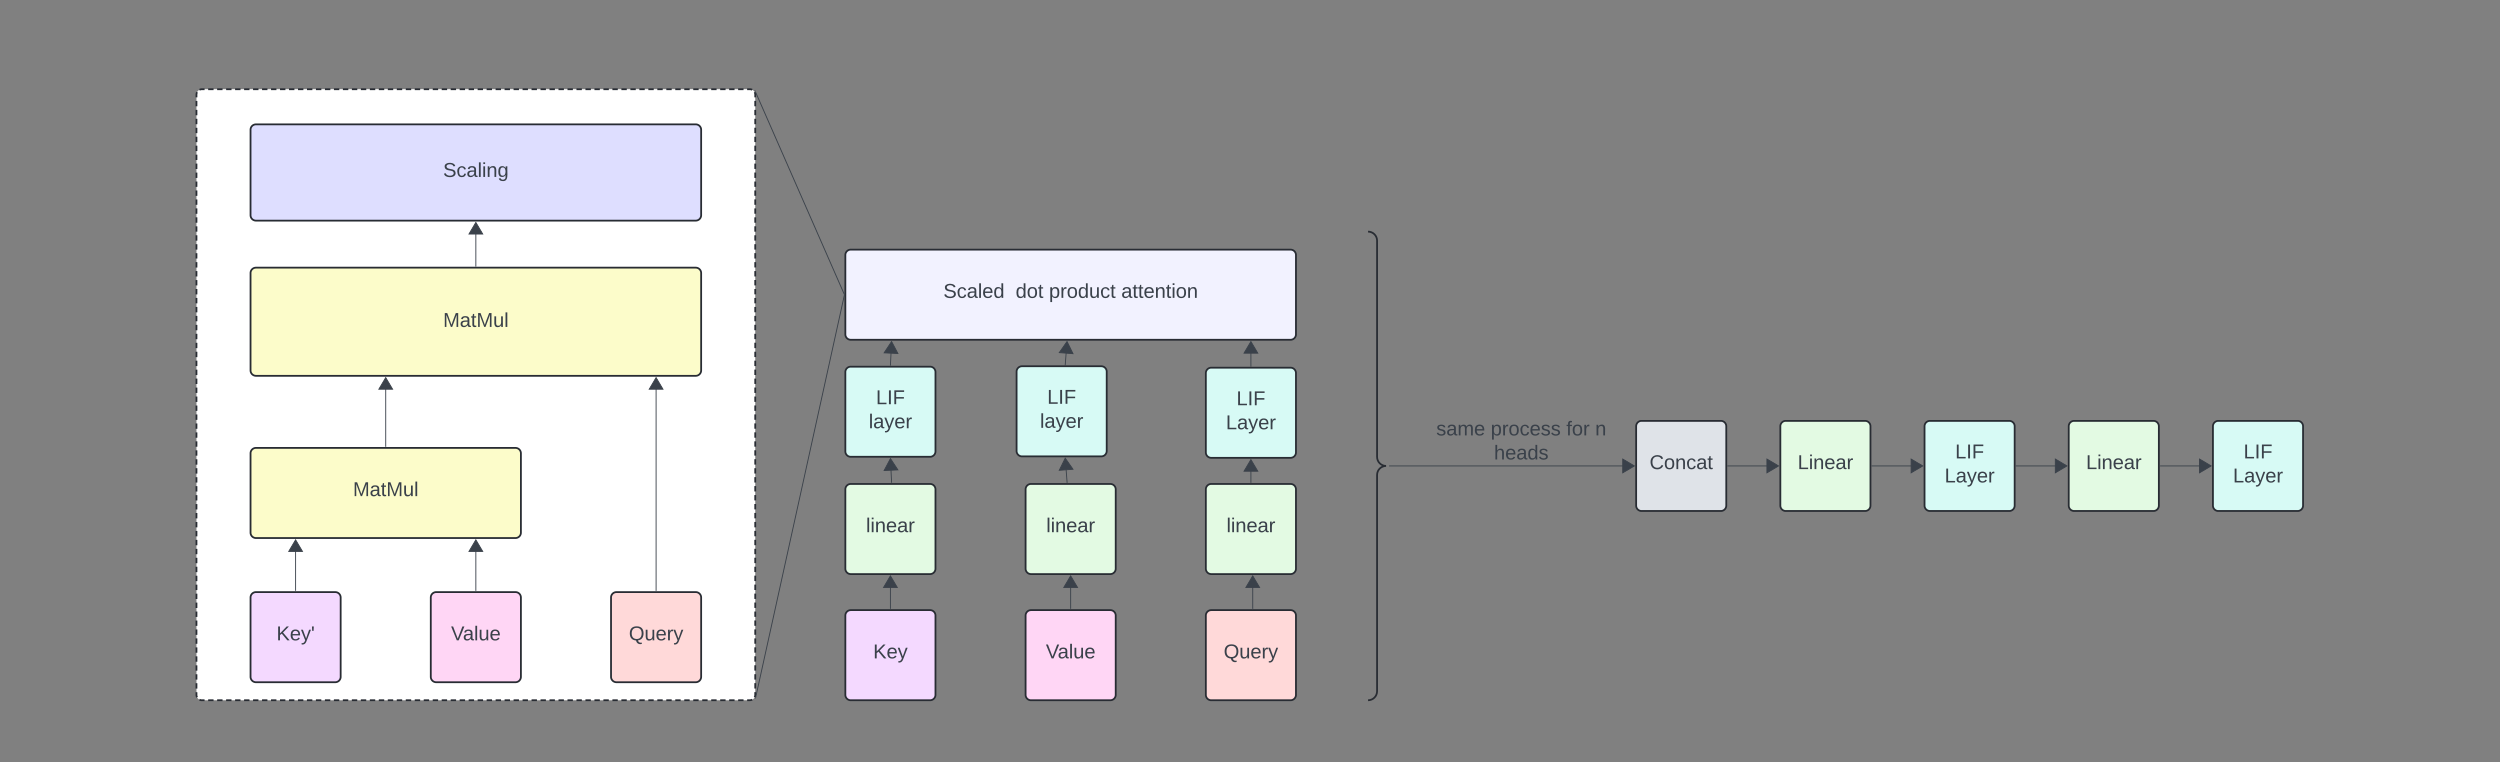 <svg xmlns="http://www.w3.org/2000/svg" xmlns:xlink="http://www.w3.org/1999/xlink" xmlns:lucid="lucid" width="2774" height="846"><rect width="100%" height="100%" fill="#808080" stroke="none"/><g transform="translate(-1062 977)" lucid:page-tab-id="0_0"><path d="M1280-872a6 6 0 0 1 6-6h608a6 6 0 0 1 6 6v666a6 6 0 0 1-6 6h-608a6 6 0 0 1-6-6z" fill="#fff"/><path d="M1283.28-877.35l.87-.36.9-.23.95-.07h3m3.98 0h5.98m3.98 0h5.98m4 0h5.97m3.98 0h5.98m4 0h5.97m3.98 0h6m3.98 0h5.98m4 0h5.97m3.98 0h6m3.98 0h5.98m4 0h5.97m4 0h5.97m3.98 0h5.98m4 0h5.97m4 0h5.97m3.98 0h6m3.97 0h5.98m4 0h5.97m4 0h5.97m3.98 0h5.98m4 0h5.97m4 0h5.97m4 0h5.97m3.98 0h5.98m4 0h5.97m4 0h5.97m3.98 0h6m3.97 0h5.97m4 0h5.97m4 0h5.97m4 0h5.97m4 0h5.97m4 0h5.97m4 0h5.97m4 0h5.97m4 0h5.97m4 0h5.98m3.98 0h5.98m4 0h5.97m4 0h5.98m4 0h5.97m3.98 0h5.98m4 0h5.98m4 0h5.97m3.98 0h6m3.97 0h5.98m4 0h5.97m4 0h5.97m3.98 0h5.98m4 0h5.97m4 0h5.97m4 0h5.97m3.97 0h5.98m4 0h5.97m4 0h5.97m3.97 0h5.98m4 0h5.97m4 0h5.97m3.98 0h5.98m3.98 0h5.98m4 0h2.98l.94.07.9.22.88.35m2.63 2.63l.36.87.23.9.07.95v2.98m0 3.98v5.96m0 3.98v5.96m0 3.98v5.96m0 3.98v5.96m0 3.98v5.96m0 3.98v5.96m0 3.98v5.96m0 3.98v5.96m0 3.98v5.97m0 3.97v5.97m0 3.96v5.97m0 3.97v5.97m0 3.97v5.97m0 3.98v5.97m0 3.97v5.97m0 3.96v5.97m0 3.97v5.97m0 3.97v5.97m0 3.98v5.97m0 3.97v5.97m0 3.96v5.97m0 3.97v5.97m0 3.98v5.96m0 4v5.95m0 3.98v5.96m0 3.97v5.96m0 3.98v5.97m0 3.98v5.96m0 4v5.95m0 3.98v5.96m0 3.97v5.96m0 3.98v5.97m0 3.98v5.96m0 4v5.95m0 3.98v5.96m0 3.97v5.96m0 3.98v5.97m0 3.98v5.96m0 4v5.95m0 3.98v5.96m0 3.97v5.96m0 3.98v5.98m0 3.97v5.97m0 3.97v5.96m0 3.97v5.97m0 3.97v5.97m0 3.97v5.98m0 3.97v5.97m0 3.97v5.96m0 3.97v5.97m0 3.97v5.97m0 3.97v5.98m0 3.97v5.97m0 3.97v5.96m0 3.97v5.97m0 3.98v5.96m0 3.98v5.96m0 3.98v5.96m0 3.98v5.96m0 3.98v5.96m0 3.98v5.96m0 3.98v5.96m0 3.98v5.96m0 3.98v5.96m0 3.98v5.96m0 3.98v5.96m0 3.98v2.98l-.07.94-.22.9-.35.88m-2.63 2.63l-.87.36-.9.23-.95.07h-3m-3.98 0h-5.98m-3.98 0h-5.98m-4 0h-5.97m-3.98 0h-5.98m-4 0h-5.97m-3.98 0h-6m-3.98 0h-5.98m-4 0h-5.97m-3.98 0h-6m-3.98 0h-5.98m-4 0h-5.97m-4 0h-5.97m-3.98 0h-5.98m-4 0h-5.97m-4 0h-5.97m-3.98 0h-6m-3.97 0h-5.98m-4 0h-5.97m-4 0h-5.97m-3.98 0h-5.98m-4 0h-5.97m-4 0h-5.97m-4 0h-5.97m-3.98 0h-5.98m-4 0h-5.97m-4 0h-5.97m-3.98 0h-6m-3.97 0h-5.97m-4 0h-5.97m-4 0H1592m-4 0h-5.97m-4 0h-5.97m-4 0h-5.97m-4 0h-5.97m-4 0h-5.97m-4 0h-5.97m-4 0h-5.98m-3.98 0h-5.98m-4 0h-5.97m-4 0h-5.98m-4 0h-5.97m-3.98 0h-5.98m-4 0h-5.98m-4 0h-5.97m-3.98 0h-6m-3.97 0h-5.98m-4 0h-5.97m-4 0h-5.97m-3.98 0h-5.98m-4 0h-5.97m-4 0h-5.97m-4 0h-5.97m-3.97 0h-5.98m-4 0h-5.97m-4 0h-5.97m-3.97 0h-5.98m-4 0h-5.97m-4 0h-5.97m-3.98 0h-5.98m-3.98 0h-5.98m-4 0H1286l-.94-.07-.9-.22-.88-.35m-2.63-2.63l-.36-.87-.23-.9-.07-.95v-2.98m0-3.98v-5.96m0-3.98v-5.96m0-3.98v-5.96m0-3.98v-5.96m0-3.98v-5.96m0-3.98v-5.96m0-3.98v-5.96m0-3.98v-5.96m0-3.98v-5.96m0-3.98v-5.96m0-3.98v-5.96m0-3.98v-5.97m0-3.97v-5.97m0-3.98v-5.97m0-3.97v-5.97m0-3.96v-5.97m0-3.97v-5.97m0-3.97v-5.97m0-3.98v-5.97m0-3.97v-5.97m0-3.96v-5.97m0-3.97v-5.97m0-3.97v-5.97m0-3.98v-5.97m0-3.97v-5.97m0-3.97v-5.96m0-3.98v-5.97m0-3.98v-5.96m0-4v-5.95m0-3.98v-5.96m0-3.97v-5.96m0-3.98v-5.97m0-3.98V-537m0-4v-5.95m0-3.98v-5.96m0-3.97v-5.96m0-3.98v-5.97m0-3.98v-5.96m0-4v-5.95m0-3.98v-5.96m0-3.97v-5.96m0-3.98v-5.98m0-3.97v-5.96m0-4v-5.96m0-3.97v-5.97m0-3.97v-5.97m0-3.97v-5.98m0-3.97v-5.97m0-3.97v-5.96m0-3.97V-706m0-3.97v-5.97m0-3.97v-5.98m0-3.97v-5.97m0-3.97v-5.96m0-3.97v-5.97m0-3.97v-5.97m0-3.98v-5.96m0-3.97v-5.97m0-3.98v-5.96m0-3.98v-5.96m0-3.98v-5.96m0-3.98v-5.96m0-3.98v-5.96m0-3.98v-5.96m0-3.98v-5.96m0-3.98v-5.96m0-3.98V-872l.07-.94.22-.9.35-.88" stroke="#282c33" stroke-width="2" fill="none"/><path d="M1340-314a6 6 0 0 1 6-6h88a6 6 0 0 1 6 6v88a6 6 0 0 1-6 6h-88a6 6 0 0 1-6-6z" stroke="#282c33" stroke-width="2" fill="#f4d9ff"/><use xlink:href="#a" transform="matrix(1,0,0,1,1352,-308) translate(16.765 41.528)"/><path d="M1540-314a6 6 0 0 1 6-6h88a6 6 0 0 1 6 6v88a6 6 0 0 1-6 6h-88a6 6 0 0 1-6-6z" stroke="#282c33" stroke-width="2" fill="#ffd6f5"/><use xlink:href="#b" transform="matrix(1,0,0,1,1552,-308) translate(10.469 41.528)"/><path d="M1740-314a6 6 0 0 1 6-6h88a6 6 0 0 1 6 6v88a6 6 0 0 1-6 6h-88a6 6 0 0 1-6-6z" stroke="#282c33" stroke-width="2" fill="#ffd9d9"/><use xlink:href="#c" transform="matrix(1,0,0,1,1752,-308) translate(7.784 41.528)"/><path d="M1340-474a6 6 0 0 1 6-6h288a6 6 0 0 1 6 6v88a6 6 0 0 1-6 6h-288a6 6 0 0 1-6-6z" stroke="#282c33" stroke-width="2" fill="#fcfcca"/><use xlink:href="#d" transform="matrix(1,0,0,1,1352,-468) translate(101.673 41.528)"/><path d="M1340-674a6 6 0 0 1 6-6h488a6 6 0 0 1 6 6v108a6 6 0 0 1-6 6h-488a6 6 0 0 1-6-6z" stroke="#282c33" stroke-width="2" fill="#fcfcca"/><use xlink:href="#d" transform="matrix(1,0,0,1,1352,-668) translate(201.673 53.778)"/><path d="M1340-833a6 6 0 0 1 6-6h488a6 6 0 0 1 6 6v94.8a6 6 0 0 1-6 6h-488a6 6 0 0 1-6-6z" stroke="#282c33" stroke-width="2" fill="#dedeff"/><use xlink:href="#e" transform="matrix(1,0,0,1,1352,-827) translate(201.642 46.309)"/><path d="M1390-321.5v-50.63" stroke="#3a414a" fill="none"/><path d="M1390.47-321h-.94v-.5h.94z" stroke="#3a414a" stroke-width=".05" fill="#3a414a"/><path d="M1390-378.02l7.64 12.9h-15.28z" stroke="#3a414a" fill="#3a414a"/><path d="M1590-321.5v-50.63" stroke="#3a414a" fill="none"/><path d="M1590.47-321h-.94v-.5h.94z" stroke="#3a414a" stroke-width=".05" fill="#3a414a"/><path d="M1590-378.02l7.64 12.9h-15.28z" stroke="#3a414a" fill="#3a414a"/><path d="M1490-481.5v-70.63" stroke="#3a414a" fill="none"/><path d="M1490.47-481h-.94v-.5h.94z" stroke="#3a414a" stroke-width=".05" fill="#3a414a"/><path d="M1490-558.02l7.64 12.9h-15.28z" stroke="#3a414a" fill="#3a414a"/><path d="M1790-321.5v-230.63" stroke="#3a414a" fill="none"/><path d="M1790.47-321h-.94v-.5h.94z" stroke="#3a414a" stroke-width=".05" fill="#3a414a"/><path d="M1790-558.02l7.64 12.9h-15.28z" stroke="#3a414a" fill="#3a414a"/><path d="M1590-681.5v-42.82" stroke="#3a414a" fill="none"/><path d="M1590.47-681h-.94v-.5h.94z" stroke="#3a414a" stroke-width=".05" fill="#3a414a"/><path d="M1590-730.2l7.64 12.9h-15.28z" stroke="#3a414a" fill="#3a414a"/><path d="M2000-294a6 6 0 0 1 6-6h88a6 6 0 0 1 6 6v88a6 6 0 0 1-6 6h-88a6 6 0 0 1-6-6z" stroke="#282c33" stroke-width="2" fill="#f4d9ff"/><use xlink:href="#f" transform="matrix(1,0,0,1,2012,-288) translate(18.864 41.528)"/><path d="M2200-294a6 6 0 0 1 6-6h88a6 6 0 0 1 6 6v88a6 6 0 0 1-6 6h-88a6 6 0 0 1-6-6z" stroke="#282c33" stroke-width="2" fill="#ffd6f5"/><use xlink:href="#g" transform="matrix(1,0,0,1,2212,-288) translate(10.469 41.528)"/><path d="M2400-294a6 6 0 0 1 6-6h88a6 6 0 0 1 6 6v88a6 6 0 0 1-6 6h-88a6 6 0 0 1-6-6z" stroke="#282c33" stroke-width="2" fill="#ffd9d9"/><use xlink:href="#h" transform="matrix(1,0,0,1,2412,-288) translate(7.784 41.528)"/><path d="M2000-434a6 6 0 0 1 6-6h88a6 6 0 0 1 6 6v88a6 6 0 0 1-6 6h-88a6 6 0 0 1-6-6z" stroke="#282c33" stroke-width="2" fill="#e3fae3"/><use xlink:href="#i" transform="matrix(1,0,0,1,2012,-428) translate(10.932 41.528)"/><path d="M2200-434a6 6 0 0 1 6-6h88a6 6 0 0 1 6 6v88a6 6 0 0 1-6 6h-88a6 6 0 0 1-6-6z" stroke="#282c33" stroke-width="2" fill="#e3fae3"/><use xlink:href="#i" transform="matrix(1,0,0,1,2212,-428) translate(10.932 41.528)"/><path d="M2400-434a6 6 0 0 1 6-6h88a6 6 0 0 1 6 6v88a6 6 0 0 1-6 6h-88a6 6 0 0 1-6-6z" stroke="#282c33" stroke-width="2" fill="#e3fae3"/><use xlink:href="#i" transform="matrix(1,0,0,1,2412,-428) translate(10.932 41.528)"/><path d="M2000-694a6 6 0 0 1 6-6h488a6 6 0 0 1 6 6v88a6 6 0 0 1-6 6h-488a6 6 0 0 1-6-6z" stroke="#282c33" stroke-width="2" fill="#f2f2ff"/><use xlink:href="#j" transform="matrix(1,0,0,1,2012,-688) translate(96.735 41.528)"/><use xlink:href="#k" transform="matrix(1,0,0,1,2012,-688) translate(176.92 41.528)"/><use xlink:href="#l" transform="matrix(1,0,0,1,2012,-688) translate(213.957 41.528)"/><use xlink:href="#m" transform="matrix(1,0,0,1,2012,-688) translate(294.142 41.528)"/><path d="M2580-714a6 6 0 0 1 6-6h148a6 6 0 0 1 6 6v508a6 6 0 0 1-6 6h-148a6 6 0 0 1-6-6z" fill="none"/><path d="M2580-200c5.52 0 10-4.48 10-10v-240c0-5.52 4.48-10 10-10-5.52 0-10-4.48-10-10v-240c0-5.52-4.48-10-10-10" stroke="#282c33" stroke-width="2" fill="none"/><path d="M2606.77-460h262.82M2606.78-460h-3.5" stroke="#3a414a" fill="none"/><path d="M2875.48-460l-12.9 7.64v-15.28z" stroke="#3a414a" fill="#3a414a"/><path d="M2877.47-504a6 6 0 0 1 6-6h88a6 6 0 0 1 6 6v88a6 6 0 0 1-6 6h-88a6 6 0 0 1-6-6z" stroke="#282c33" stroke-width="2" fill="#dfe3e8"/><use xlink:href="#n" transform="matrix(1,0,0,1,2889.466,-498) translate(2.846 41.528)"/><path d="M3037.47-504a6 6 0 0 1 6-6h88a6 6 0 0 1 6 6v88a6 6 0 0 1-6 6h-88a6 6 0 0 1-6-6z" stroke="#282c33" stroke-width="2" fill="#e3fae3"/><use xlink:href="#o" transform="matrix(1,0,0,1,3049.466,-498) translate(7.198 41.528)"/><path d="M3197.47-504a6 6 0 0 1 6-6h88a6 6 0 0 1 6 6v88a6 6 0 0 1-6 6h-88a6 6 0 0 1-6-6z" stroke="#282c33" stroke-width="2" fill="#d7faf5"/><use xlink:href="#p" transform="matrix(1,0,0,1,3209.466,-498) translate(21.981 29.653)"/><use xlink:href="#q" transform="matrix(1,0,0,1,3209.466,-498) translate(10.253 56.319)"/><path d="M2978.97-460h50.62" stroke="#3a414a" fill="none"/><path d="M2978.98-459.52h-.5v-.96h.5z" stroke="#3a414a" stroke-width=".05" fill="#3a414a"/><path d="M3035.48-460l-12.9 7.64v-15.28z" stroke="#3a414a" fill="#3a414a"/><path d="M3138.97-460h50.62" stroke="#3a414a" fill="none"/><path d="M3138.98-459.52h-.5v-.96h.5z" stroke="#3a414a" stroke-width=".05" fill="#3a414a"/><path d="M3195.48-460l-12.9 7.64v-15.28z" stroke="#3a414a" fill="#3a414a"/><path d="M2050-301.5v-30.63" stroke="#3a414a" fill="none"/><path d="M2050.47-301h-.94v-.5h.94z" stroke="#3a414a" stroke-width=".05" fill="#3a414a"/><path d="M2050-338.02l7.64 12.9h-15.28z" stroke="#3a414a" fill="#3a414a"/><path d="M2250-301.5v-30.63" stroke="#3a414a" fill="none"/><path d="M2250.47-301h-.94v-.5h.94z" stroke="#3a414a" stroke-width=".05" fill="#3a414a"/><path d="M2250-338.02l7.64 12.9h-15.28z" stroke="#3a414a" fill="#3a414a"/><path d="M2452.04-301.5v-30.63" stroke="#3a414a" fill="none"/><path d="M2452.5-301h-.94v-.5h.95z" stroke="#3a414a" stroke-width=".05" fill="#3a414a"/><path d="M2452.04-338.02l7.63 12.9h-15.27z" stroke="#3a414a" fill="#3a414a"/><path d="M2050.02-571.64l1-20.5" stroke="#3a414a" fill="none"/><path d="M2050.5-571.63l-.02.5h-.96l.03-.54z" stroke="#3a414a" stroke-width=".05" fill="#3a414a"/><path d="M2051.3-598.02l7 13.26-15.26-.73z" stroke="#3a414a" fill="#3a414a"/><path d="M2051.3-441.5l-.98-20.77" stroke="#3a414a" fill="none"/><path d="M2051.8-441h-.94l-.03-.5.95-.04z" stroke="#3a414a" stroke-width=".05" fill="#3a414a"/><path d="M2050.05-468.16l8.23 12.54-15.25.72z" stroke="#3a414a" fill="#3a414a"/><path d="M2243.98-572.1l1.55-20.05" stroke="#3a414a" fill="none"/><path d="M2244.45-572.06l-.03.47h-.96l.05-.54z" stroke="#3a414a" stroke-width=".05" fill="#3a414a"/><path d="M2245.98-598.02l6.62 13.46-15.22-1.18z" stroke="#3a414a" fill="#3a414a"/><path d="M2246.06-441.5l-1.63-21.24" stroke="#3a414a" fill="none"/><path d="M2246.57-441h-.95l-.04-.48.95-.07z" stroke="#3a414a" stroke-width=".05" fill="#3a414a"/><path d="M2243.98-468.6l8.6 12.28-15.23 1.17z" stroke="#3a414a" fill="#3a414a"/><path d="M2450-570.5v-21.63" stroke="#3a414a" fill="none"/><path d="M2450.47-570h-.94v-.5h.94z" stroke="#3a414a" stroke-width=".05" fill="#3a414a"/><path d="M2450-598.02l7.64 12.9h-15.28z" stroke="#3a414a" fill="#3a414a"/><path d="M2450-441.5v-19.63" stroke="#3a414a" fill="none"/><path d="M2450.47-441h-.94v-.5h.94z" stroke="#3a414a" stroke-width=".05" fill="#3a414a"/><path d="M2450-467.02l7.64 12.9h-15.28z" stroke="#3a414a" fill="#3a414a"/><path d="M1998.8-650.46l-97.95-223.28" stroke="#3a414a" fill="none"/><path d="M1999-648.82l-.64-1.46.64-.28zM1901.3-873.92l-.53.22-.1-.46-.43-1.02-.57-.94-.58-.67.77-.34z" stroke="#3a414a" stroke-width=".05" fill="#3a414a"/><path d="M1998.9-649.5L1901-205.4" stroke="#3a414a" fill="none"/><path d="M1999-649.48l-.57-.12.57-2.6zM1901.5-205.3l-.77 3.43-.92-.2.02-.07.42-.68.42-1.02.26-1.06.04-.52z" stroke="#3a414a" stroke-width=".05" fill="#3a414a"/><path d="M2000-564.14a6 6 0 0 1 6-6h88a6 6 0 0 1 6 6v88a6 6 0 0 1-6 6h-88a6 6 0 0 1-6-6z" stroke="#282c33" stroke-width="2" fill="#d7faf5"/><use xlink:href="#p" transform="matrix(1,0,0,1,2012,-558.138) translate(21.981 29.653)"/><use xlink:href="#r" transform="matrix(1,0,0,1,2012,-558.138) translate(13.988 56.319)"/><path d="M2190-564.6a6 6 0 0 1 6-6h88a6 6 0 0 1 6 6v88a6 6 0 0 1-6 6h-88a6 6 0 0 1-6-6z" stroke="#282c33" stroke-width="2" fill="#d7faf5"/><use xlink:href="#p" transform="matrix(1,0,0,1,2202,-558.589) translate(21.981 29.653)"/><use xlink:href="#r" transform="matrix(1,0,0,1,2202,-558.589) translate(13.988 56.319)"/><path d="M2400-563a6 6 0 0 1 6-6h88a6 6 0 0 1 6 6v88a6 6 0 0 1-6 6h-88a6 6 0 0 1-6-6z" stroke="#282c33" stroke-width="2" fill="#d7faf5"/><use xlink:href="#p" transform="matrix(1,0,0,1,2412,-557) translate(21.981 29.653)"/><use xlink:href="#q" transform="matrix(1,0,0,1,2412,-557) translate(10.253 56.319)"/><path d="M3298.97-460h50.62" stroke="#3a414a" fill="none"/><path d="M3298.98-459.52h-.5v-.96h.5z" stroke="#3a414a" stroke-width=".05" fill="#3a414a"/><path d="M3355.48-460l-12.9 7.64v-15.28z" stroke="#3a414a" fill="#3a414a"/><path d="M3357.47-504a6 6 0 0 1 6-6h88a6 6 0 0 1 6 6v88a6 6 0 0 1-6 6h-88a6 6 0 0 1-6-6z" stroke="#282c33" stroke-width="2" fill="#e3fae3"/><use xlink:href="#o" transform="matrix(1,0,0,1,3369.466,-498) translate(7.198 41.528)"/><path d="M3458.97-460h50.62" stroke="#3a414a" fill="none"/><path d="M3458.98-459.52h-.5v-.96h.5z" stroke="#3a414a" stroke-width=".05" fill="#3a414a"/><path d="M3515.48-460l-12.9 7.64v-15.28z" stroke="#3a414a" fill="#3a414a"/><path d="M3517.47-504a6 6 0 0 1 6-6h88a6 6 0 0 1 6 6v88a6 6 0 0 1-6 6h-88a6 6 0 0 1-6-6z" stroke="#282c33" stroke-width="2" fill="#d7faf5"/><g><use xlink:href="#p" transform="matrix(1,0,0,1,3529.466,-498) translate(21.981 29.653)"/><use xlink:href="#q" transform="matrix(1,0,0,1,3529.466,-498) translate(10.253 56.319)"/></g><path d="M2620-514a6 6 0 0 1 6-6h248a6 6 0 0 1 6 6v51.33a6 6 0 0 1-6 6h-248a6 6 0 0 1-6-6z" stroke="#000" stroke-opacity="0" stroke-width="2" fill="#fff" fill-opacity="0"/><g><use xlink:href="#s" transform="matrix(1,0,0,1,2625,-515) translate(30.648 21.153)"/><use xlink:href="#t" transform="matrix(1,0,0,1,2625,-515) translate(91.08 21.153)"/><use xlink:href="#u" transform="matrix(1,0,0,1,2625,-515) translate(174.969 21.153)"/><use xlink:href="#v" transform="matrix(1,0,0,1,2625,-515) translate(207.006 21.153)"/><use xlink:href="#w" transform="matrix(1,0,0,1,2625,-515) translate(94.753 47.819)"/></g><defs><path fill="#3a414a" d="M194 0L95-120 63-95V0H30v-248h33v124l119-124h40L117-140 236 0h-42" id="x"/><path fill="#3a414a" d="M100-194c63 0 86 42 84 106H49c0 40 14 67 53 68 26 1 43-12 49-29l28 8c-11 28-37 45-77 45C44 4 14-33 15-96c1-61 26-98 85-98zm52 81c6-60-76-77-97-28-3 7-6 17-6 28h103" id="y"/><path fill="#3a414a" d="M179-190L93 31C79 59 56 82 12 73V49c39 6 53-20 64-50L1-190h34L92-34l54-156h33" id="z"/><path fill="#3a414a" d="M47-170H22l-4-78h33" id="A"/><g id="a"><use transform="matrix(0.062,0,0,0.062,0,0)" xlink:href="#x"/><use transform="matrix(0.062,0,0,0.062,14.815,0)" xlink:href="#y"/><use transform="matrix(0.062,0,0,0.062,27.16,0)" xlink:href="#z"/><use transform="matrix(0.062,0,0,0.062,38.272,0)" xlink:href="#A"/></g><path fill="#3a414a" d="M137 0h-34L2-248h35l83 218 83-218h36" id="B"/><path fill="#3a414a" d="M141-36C126-15 110 5 73 4 37 3 15-17 15-53c-1-64 63-63 125-63 3-35-9-54-41-54-24 1-41 7-42 31l-33-3c5-37 33-52 76-52 45 0 72 20 72 64v82c-1 20 7 32 28 27v20c-31 9-61-2-59-35zM48-53c0 20 12 33 32 33 41-3 63-29 60-74-43 2-92-5-92 41" id="C"/><path fill="#3a414a" d="M24 0v-261h32V0H24" id="D"/><path fill="#3a414a" d="M84 4C-5 8 30-112 23-190h32v120c0 31 7 50 39 49 72-2 45-101 50-169h31l1 190h-30c-1-10 1-25-2-33-11 22-28 36-60 37" id="E"/><g id="b"><use transform="matrix(0.062,0,0,0.062,0,0)" xlink:href="#B"/><use transform="matrix(0.062,0,0,0.062,13.148,0)" xlink:href="#C"/><use transform="matrix(0.062,0,0,0.062,25.494,0)" xlink:href="#D"/><use transform="matrix(0.062,0,0,0.062,30.37,0)" xlink:href="#E"/><use transform="matrix(0.062,0,0,0.062,42.716,0)" xlink:href="#y"/></g><path fill="#3a414a" d="M140-251c81 0 123 46 123 126C263-53 228-8 163 1c7 30 30 48 69 40v23c-55 16-95-15-103-61C56-3 17-48 17-125c0-80 42-126 123-126zm0 227c63 0 89-41 89-101s-29-99-89-99c-61 0-89 39-89 99S79-25 140-24" id="F"/><path fill="#3a414a" d="M114-163C36-179 61-72 57 0H25l-1-190h30c1 12-1 29 2 39 6-27 23-49 58-41v29" id="G"/><g id="c"><use transform="matrix(0.062,0,0,0.062,0,0)" xlink:href="#F"/><use transform="matrix(0.062,0,0,0.062,17.284,0)" xlink:href="#E"/><use transform="matrix(0.062,0,0,0.062,29.63,0)" xlink:href="#y"/><use transform="matrix(0.062,0,0,0.062,41.975,0)" xlink:href="#G"/><use transform="matrix(0.062,0,0,0.062,49.321,0)" xlink:href="#z"/></g><path fill="#3a414a" d="M240 0l2-218c-23 76-54 145-80 218h-23L58-218 59 0H30v-248h44l77 211c21-75 51-140 76-211h43V0h-30" id="H"/><path fill="#3a414a" d="M59-47c-2 24 18 29 38 22v24C64 9 27 4 27-40v-127H5v-23h24l9-43h21v43h35v23H59v120" id="I"/><g id="d"><use transform="matrix(0.062,0,0,0.062,0,0)" xlink:href="#H"/><use transform="matrix(0.062,0,0,0.062,18.457,0)" xlink:href="#C"/><use transform="matrix(0.062,0,0,0.062,30.802,0)" xlink:href="#I"/><use transform="matrix(0.062,0,0,0.062,36.975,0)" xlink:href="#H"/><use transform="matrix(0.062,0,0,0.062,55.432,0)" xlink:href="#E"/><use transform="matrix(0.062,0,0,0.062,67.778,0)" xlink:href="#D"/></g><path fill="#3a414a" d="M185-189c-5-48-123-54-124 2 14 75 158 14 163 119 3 78-121 87-175 55-17-10-28-26-33-46l33-7c5 56 141 63 141-1 0-78-155-14-162-118-5-82 145-84 179-34 5 7 8 16 11 25" id="J"/><path fill="#3a414a" d="M96-169c-40 0-48 33-48 73s9 75 48 75c24 0 41-14 43-38l32 2c-6 37-31 61-74 61-59 0-76-41-82-99-10-93 101-131 147-64 4 7 5 14 7 22l-32 3c-4-21-16-35-41-35" id="K"/><path fill="#3a414a" d="M24-231v-30h32v30H24zM24 0v-190h32V0H24" id="L"/><path fill="#3a414a" d="M117-194c89-4 53 116 60 194h-32v-121c0-31-8-49-39-48C34-167 62-67 57 0H25l-1-190h30c1 10-1 24 2 32 11-22 29-35 61-36" id="M"/><path fill="#3a414a" d="M177-190C167-65 218 103 67 71c-23-6-38-20-44-43l32-5c15 47 100 32 89-28v-30C133-14 115 1 83 1 29 1 15-40 15-95c0-56 16-97 71-98 29-1 48 16 59 35 1-10 0-23 2-32h30zM94-22c36 0 50-32 50-73 0-42-14-75-50-75-39 0-46 34-46 75s6 73 46 73" id="N"/><g id="e"><use transform="matrix(0.062,0,0,0.062,0,0)" xlink:href="#J"/><use transform="matrix(0.062,0,0,0.062,14.815,0)" xlink:href="#K"/><use transform="matrix(0.062,0,0,0.062,25.926,0)" xlink:href="#C"/><use transform="matrix(0.062,0,0,0.062,38.272,0)" xlink:href="#D"/><use transform="matrix(0.062,0,0,0.062,43.148,0)" xlink:href="#L"/><use transform="matrix(0.062,0,0,0.062,48.025,0)" xlink:href="#M"/><use transform="matrix(0.062,0,0,0.062,60.37,0)" xlink:href="#N"/></g><g id="f"><use transform="matrix(0.062,0,0,0.062,0,0)" xlink:href="#x"/><use transform="matrix(0.062,0,0,0.062,14.815,0)" xlink:href="#y"/><use transform="matrix(0.062,0,0,0.062,27.16,0)" xlink:href="#z"/></g><g id="g"><use transform="matrix(0.062,0,0,0.062,0,0)" xlink:href="#B"/><use transform="matrix(0.062,0,0,0.062,13.148,0)" xlink:href="#C"/><use transform="matrix(0.062,0,0,0.062,25.494,0)" xlink:href="#D"/><use transform="matrix(0.062,0,0,0.062,30.37,0)" xlink:href="#E"/><use transform="matrix(0.062,0,0,0.062,42.716,0)" xlink:href="#y"/></g><g id="h"><use transform="matrix(0.062,0,0,0.062,0,0)" xlink:href="#F"/><use transform="matrix(0.062,0,0,0.062,17.284,0)" xlink:href="#E"/><use transform="matrix(0.062,0,0,0.062,29.63,0)" xlink:href="#y"/><use transform="matrix(0.062,0,0,0.062,41.975,0)" xlink:href="#G"/><use transform="matrix(0.062,0,0,0.062,49.321,0)" xlink:href="#z"/></g><g id="i"><use transform="matrix(0.062,0,0,0.062,0,0)" xlink:href="#D"/><use transform="matrix(0.062,0,0,0.062,4.877,0)" xlink:href="#L"/><use transform="matrix(0.062,0,0,0.062,9.753,0)" xlink:href="#M"/><use transform="matrix(0.062,0,0,0.062,22.099,0)" xlink:href="#y"/><use transform="matrix(0.062,0,0,0.062,34.444,0)" xlink:href="#C"/><use transform="matrix(0.062,0,0,0.062,46.79,0)" xlink:href="#G"/></g><path fill="#3a414a" d="M85-194c31 0 48 13 60 33l-1-100h32l1 261h-30c-2-10 0-23-3-31C134-8 116 4 85 4 32 4 16-35 15-94c0-66 23-100 70-100zm9 24c-40 0-46 34-46 75 0 40 6 74 45 74 42 0 51-32 51-76 0-42-9-74-50-73" id="O"/><g id="j"><use transform="matrix(0.062,0,0,0.062,0,0)" xlink:href="#J"/><use transform="matrix(0.062,0,0,0.062,14.815,0)" xlink:href="#K"/><use transform="matrix(0.062,0,0,0.062,25.926,0)" xlink:href="#C"/><use transform="matrix(0.062,0,0,0.062,38.272,0)" xlink:href="#D"/><use transform="matrix(0.062,0,0,0.062,43.148,0)" xlink:href="#y"/><use transform="matrix(0.062,0,0,0.062,55.494,0)" xlink:href="#O"/></g><path fill="#3a414a" d="M100-194c62-1 85 37 85 99 1 63-27 99-86 99S16-35 15-95c0-66 28-99 85-99zM99-20c44 1 53-31 53-75 0-43-8-75-51-75s-53 32-53 75 10 74 51 75" id="P"/><g id="k"><use transform="matrix(0.062,0,0,0.062,0,0)" xlink:href="#O"/><use transform="matrix(0.062,0,0,0.062,12.346,0)" xlink:href="#P"/><use transform="matrix(0.062,0,0,0.062,24.691,0)" xlink:href="#I"/></g><path fill="#3a414a" d="M115-194c55 1 70 41 70 98S169 2 115 4C84 4 66-9 55-30l1 105H24l-1-265h31l2 30c10-21 28-34 59-34zm-8 174c40 0 45-34 45-75s-6-73-45-74c-42 0-51 32-51 76 0 43 10 73 51 73" id="Q"/><g id="l"><use transform="matrix(0.062,0,0,0.062,0,0)" xlink:href="#Q"/><use transform="matrix(0.062,0,0,0.062,12.346,0)" xlink:href="#G"/><use transform="matrix(0.062,0,0,0.062,19.691,0)" xlink:href="#P"/><use transform="matrix(0.062,0,0,0.062,32.037,0)" xlink:href="#O"/><use transform="matrix(0.062,0,0,0.062,44.383,0)" xlink:href="#E"/><use transform="matrix(0.062,0,0,0.062,56.728,0)" xlink:href="#K"/><use transform="matrix(0.062,0,0,0.062,67.84,0)" xlink:href="#I"/></g><g id="m"><use transform="matrix(0.062,0,0,0.062,0,0)" xlink:href="#C"/><use transform="matrix(0.062,0,0,0.062,12.346,0)" xlink:href="#I"/><use transform="matrix(0.062,0,0,0.062,18.519,0)" xlink:href="#I"/><use transform="matrix(0.062,0,0,0.062,24.691,0)" xlink:href="#y"/><use transform="matrix(0.062,0,0,0.062,37.037,0)" xlink:href="#M"/><use transform="matrix(0.062,0,0,0.062,49.383,0)" xlink:href="#I"/><use transform="matrix(0.062,0,0,0.062,55.556,0)" xlink:href="#L"/><use transform="matrix(0.062,0,0,0.062,60.432,0)" xlink:href="#P"/><use transform="matrix(0.062,0,0,0.062,72.778,0)" xlink:href="#M"/></g><path fill="#3a414a" d="M212-179c-10-28-35-45-73-45-59 0-87 40-87 99 0 60 29 101 89 101 43 0 62-24 78-52l27 14C228-24 195 4 139 4 59 4 22-46 18-125c-6-104 99-153 187-111 19 9 31 26 39 46" id="R"/><g id="n"><use transform="matrix(0.062,0,0,0.062,0,0)" xlink:href="#R"/><use transform="matrix(0.062,0,0,0.062,15.988,0)" xlink:href="#P"/><use transform="matrix(0.062,0,0,0.062,28.333,0)" xlink:href="#M"/><use transform="matrix(0.062,0,0,0.062,40.679,0)" xlink:href="#K"/><use transform="matrix(0.062,0,0,0.062,51.79,0)" xlink:href="#C"/><use transform="matrix(0.062,0,0,0.062,64.136,0)" xlink:href="#I"/></g><path fill="#3a414a" d="M30 0v-248h33v221h125V0H30" id="S"/><g id="o"><use transform="matrix(0.062,0,0,0.062,0,0)" xlink:href="#S"/><use transform="matrix(0.062,0,0,0.062,12.346,0)" xlink:href="#L"/><use transform="matrix(0.062,0,0,0.062,17.222,0)" xlink:href="#M"/><use transform="matrix(0.062,0,0,0.062,29.568,0)" xlink:href="#y"/><use transform="matrix(0.062,0,0,0.062,41.914,0)" xlink:href="#C"/><use transform="matrix(0.062,0,0,0.062,54.259,0)" xlink:href="#G"/></g><path fill="#3a414a" d="M33 0v-248h34V0H33" id="T"/><path fill="#3a414a" d="M63-220v92h138v28H63V0H30v-248h175v28H63" id="U"/><g id="p"><use transform="matrix(0.062,0,0,0.062,0,0)" xlink:href="#S"/><use transform="matrix(0.062,0,0,0.062,12.346,0)" xlink:href="#T"/><use transform="matrix(0.062,0,0,0.062,18.519,0)" xlink:href="#U"/></g><g id="q"><use transform="matrix(0.062,0,0,0.062,0,0)" xlink:href="#S"/><use transform="matrix(0.062,0,0,0.062,12.346,0)" xlink:href="#C"/><use transform="matrix(0.062,0,0,0.062,24.691,0)" xlink:href="#z"/><use transform="matrix(0.062,0,0,0.062,35.802,0)" xlink:href="#y"/><use transform="matrix(0.062,0,0,0.062,48.148,0)" xlink:href="#G"/></g><g id="r"><use transform="matrix(0.062,0,0,0.062,0,0)" xlink:href="#D"/><use transform="matrix(0.062,0,0,0.062,4.877,0)" xlink:href="#C"/><use transform="matrix(0.062,0,0,0.062,17.222,0)" xlink:href="#z"/><use transform="matrix(0.062,0,0,0.062,28.333,0)" xlink:href="#y"/><use transform="matrix(0.062,0,0,0.062,40.679,0)" xlink:href="#G"/></g><path fill="#3a414a" d="M135-143c-3-34-86-38-87 0 15 53 115 12 119 90S17 21 10-45l28-5c4 36 97 45 98 0-10-56-113-15-118-90-4-57 82-63 122-42 12 7 21 19 24 35" id="V"/><path fill="#3a414a" d="M210-169c-67 3-38 105-44 169h-31v-121c0-29-5-50-35-48C34-165 62-65 56 0H25l-1-190h30c1 10-1 24 2 32 10-44 99-50 107 0 11-21 27-35 58-36 85-2 47 119 55 194h-31v-121c0-29-5-49-35-48" id="W"/><g id="s"><use transform="matrix(0.062,0,0,0.062,0,0)" xlink:href="#V"/><use transform="matrix(0.062,0,0,0.062,11.111,0)" xlink:href="#C"/><use transform="matrix(0.062,0,0,0.062,23.457,0)" xlink:href="#W"/><use transform="matrix(0.062,0,0,0.062,41.914,0)" xlink:href="#y"/></g><g id="t"><use transform="matrix(0.062,0,0,0.062,0,0)" xlink:href="#Q"/><use transform="matrix(0.062,0,0,0.062,12.346,0)" xlink:href="#G"/><use transform="matrix(0.062,0,0,0.062,19.691,0)" xlink:href="#P"/><use transform="matrix(0.062,0,0,0.062,32.037,0)" xlink:href="#K"/><use transform="matrix(0.062,0,0,0.062,43.148,0)" xlink:href="#y"/><use transform="matrix(0.062,0,0,0.062,55.494,0)" xlink:href="#V"/><use transform="matrix(0.062,0,0,0.062,66.605,0)" xlink:href="#V"/></g><path fill="#3a414a" d="M101-234c-31-9-42 10-38 44h38v23H63V0H32v-167H5v-23h27c-7-52 17-82 69-68v24" id="X"/><g id="u"><use transform="matrix(0.062,0,0,0.062,0,0)" xlink:href="#X"/><use transform="matrix(0.062,0,0,0.062,6.173,0)" xlink:href="#P"/><use transform="matrix(0.062,0,0,0.062,18.519,0)" xlink:href="#G"/></g><use transform="matrix(0.062,0,0,0.062,0,0)" xlink:href="#M" id="v"/><path fill="#3a414a" d="M106-169C34-169 62-67 57 0H25v-261h32l-1 103c12-21 28-36 61-36 89 0 53 116 60 194h-32v-121c2-32-8-49-39-48" id="Y"/><g id="w"><use transform="matrix(0.062,0,0,0.062,0,0)" xlink:href="#Y"/><use transform="matrix(0.062,0,0,0.062,12.346,0)" xlink:href="#y"/><use transform="matrix(0.062,0,0,0.062,24.691,0)" xlink:href="#C"/><use transform="matrix(0.062,0,0,0.062,37.037,0)" xlink:href="#O"/><use transform="matrix(0.062,0,0,0.062,49.383,0)" xlink:href="#V"/></g></defs></g></svg>